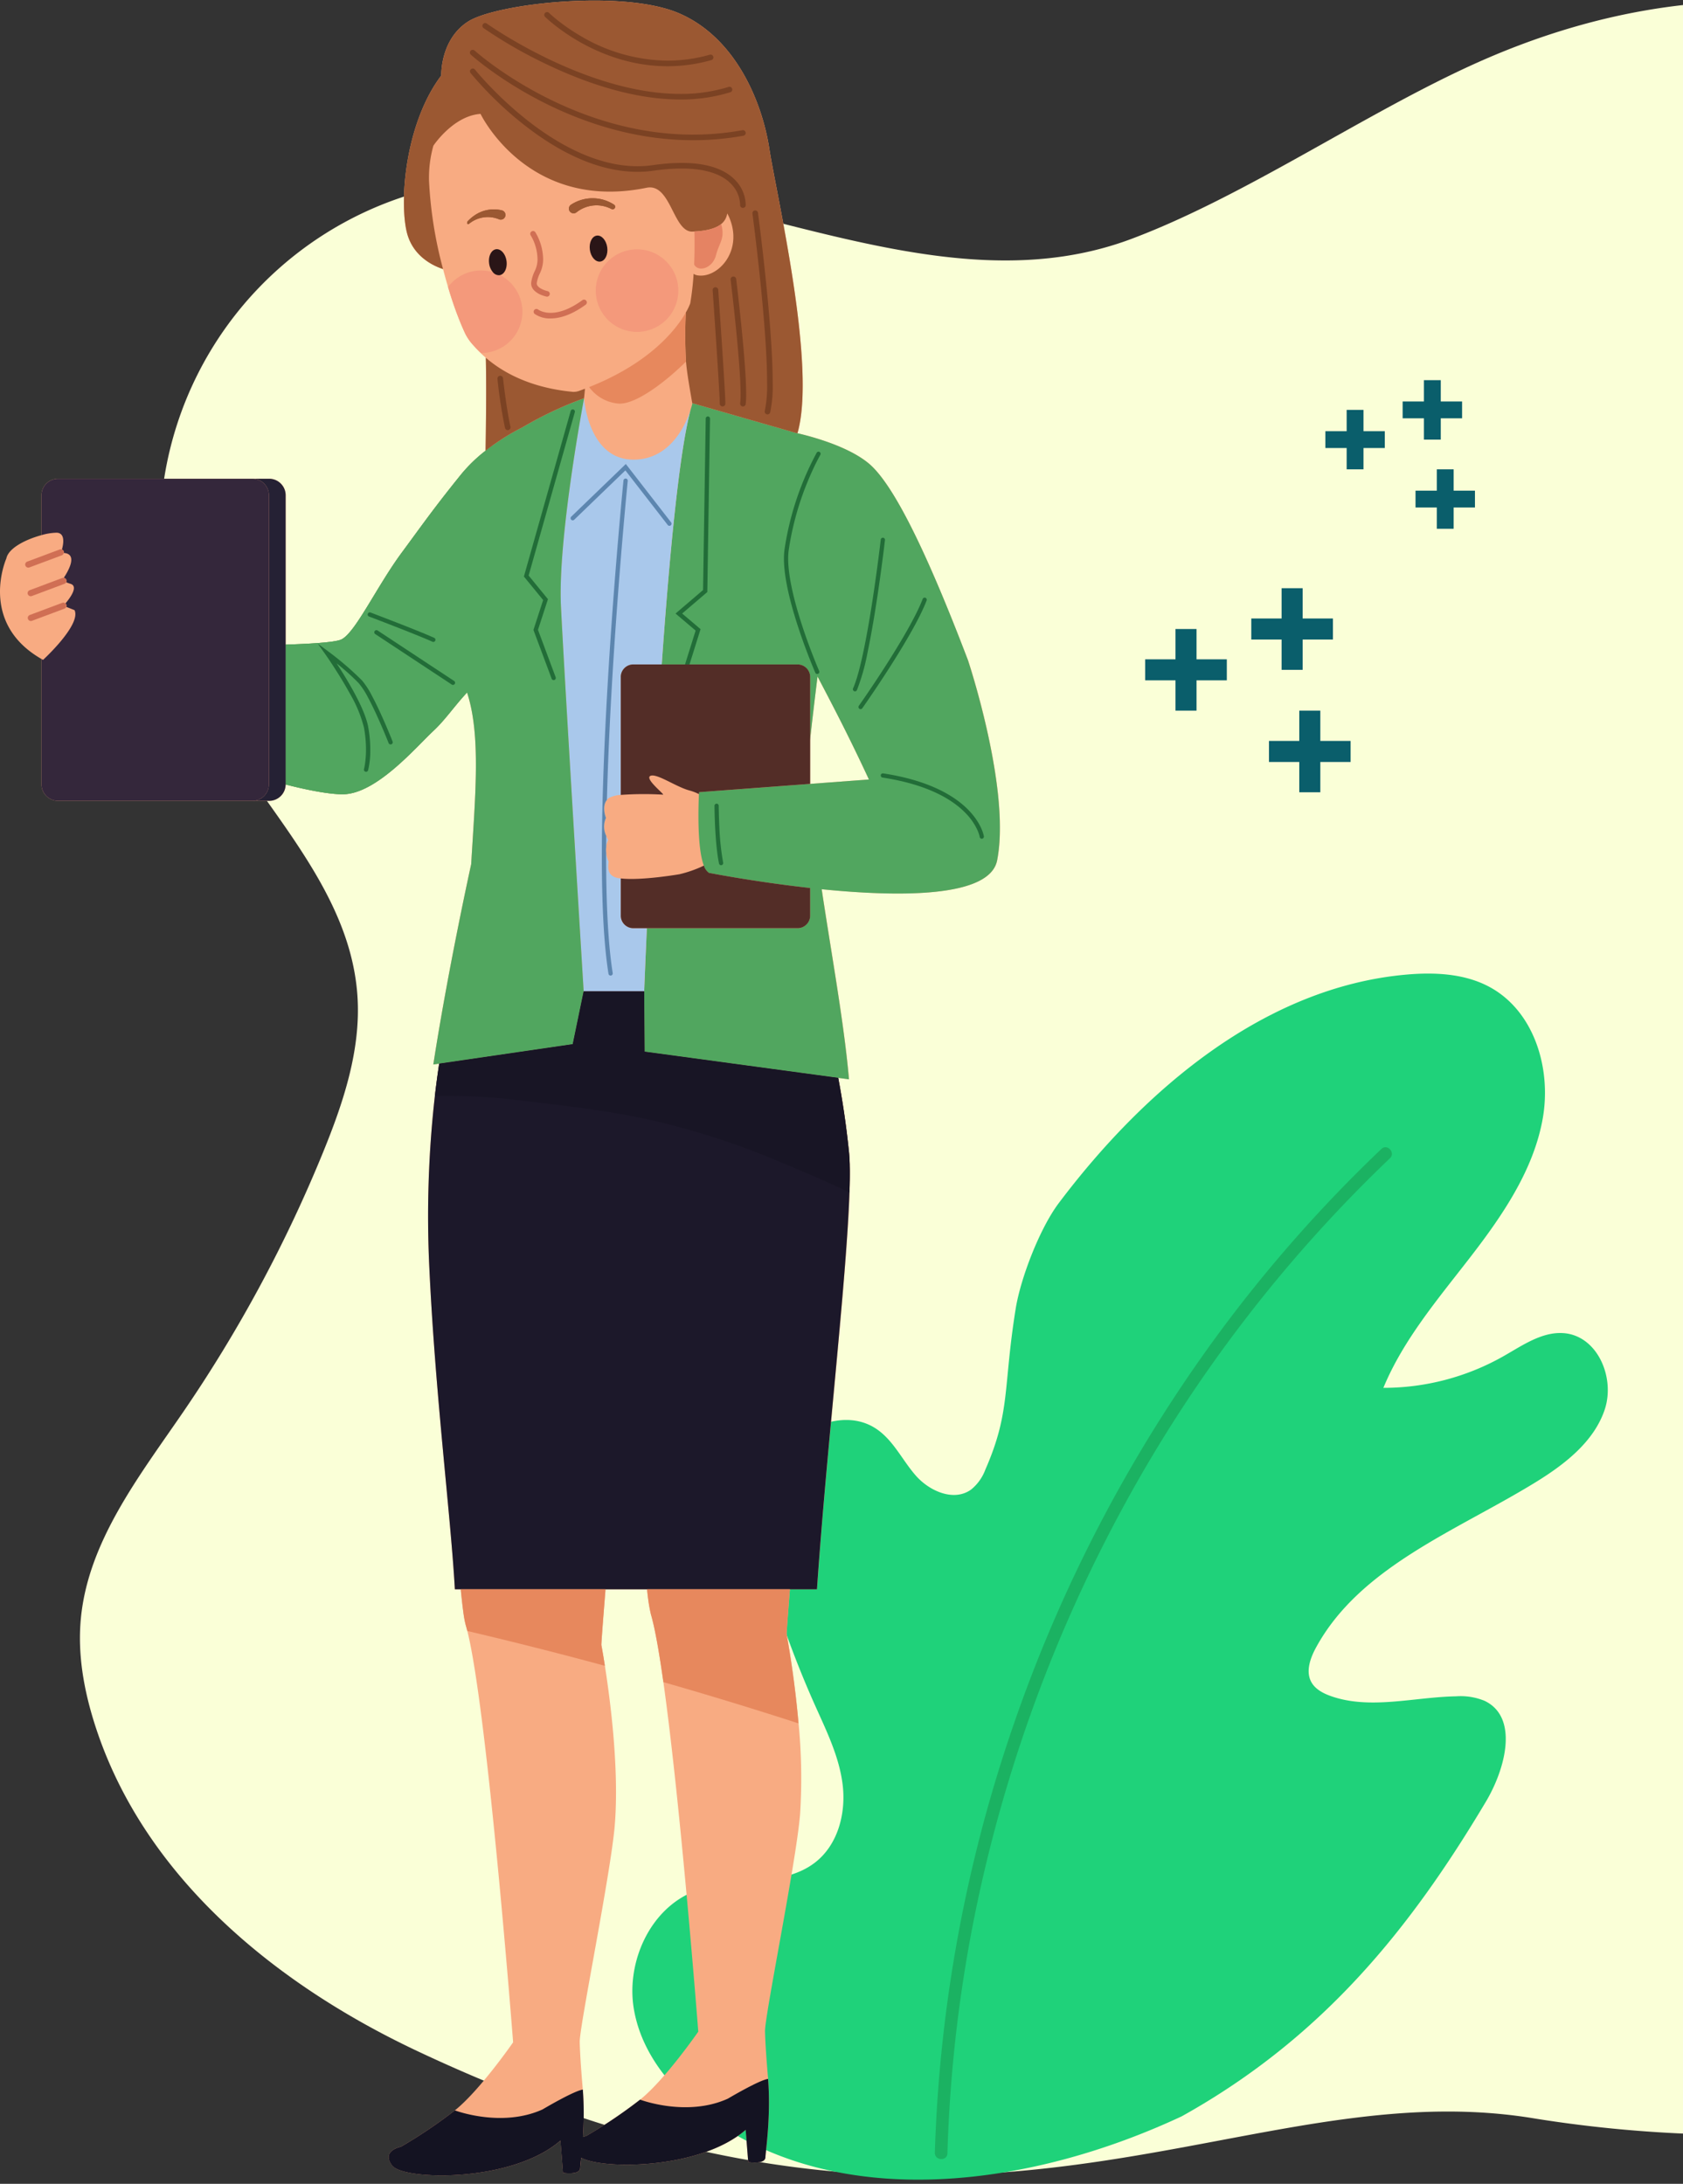 <svg xmlns="http://www.w3.org/2000/svg" xmlns:xlink="http://www.w3.org/1999/xlink" width="400" height="519" viewBox="0 0 400 519">
  <rect x="0" y="0" width="400" height="519" fill="#333333" stroke="none"/>
  <defs>
    <clipPath id="clip-path">
      <rect id="Rectangle_377629" data-name="Rectangle 377629" width="400" height="518" transform="translate(1020 1017)" fill="#fff" stroke="#707070" stroke-width="1"/>
    </clipPath>
    <clipPath id="clip-path-2">
      <rect id="Rectangle_377628" data-name="Rectangle 377628" width="578.363" height="516.703" transform="translate(0 0)" fill="#faffd7"/>
    </clipPath>
    <clipPath id="clip-path-3">
      <rect id="Rectangle_377631" data-name="Rectangle 377631" width="325" height="288" transform="translate(1095 1248)" fill="none"/>
    </clipPath>
    <clipPath id="clip-path-4">
      <rect id="Rectangle_377630" data-name="Rectangle 377630" width="296.941" height="223.617" fill="none"/>
    </clipPath>
    <clipPath id="clip-path-5">
      <rect id="Rectangle_377626" data-name="Rectangle 377626" width="237.646" height="516.863" fill="none"/>
    </clipPath>
  </defs>
  <g id="Group_1072021" data-name="Group 1072021" transform="translate(-1020 -1017)">
    <g id="Mask_Group_87" data-name="Mask Group 87" clip-path="url(#clip-path)">
      <g id="Group_1072014" data-name="Group 1072014" transform="translate(1039 1017.295)">
        <g id="Group_1072013" data-name="Group 1072013" transform="translate(0 0.002)" clip-path="url(#clip-path-2)">
          <path id="Path_838415" data-name="Path 838415" d="M577.188,377.923c-6.7,43.93-33.083,91.133-72.9,110.824q-.831.41-1.679.81c-28.96,13.644-75.009,18.506-114.661,17.432a308.3,308.3,0,0,1-41.931-3.768c-15-2.532-29.51-1.959-44.3-.045-6.227.8-12.505,1.848-18.89,3-34.487,6.216-72.088,15.545-121.859,7.251q-7.489-1.246-15.359-3.048c-19.758-4.548-41.383-11.907-65.362-23.195-33.165-15.611-63.707-40.4-75.831-75.02C1.316,403.3-.654,393.885.2,384.535,1.894,366.026,14.12,350.5,24.617,335.16a330.211,330.211,0,0,0,33.126-61.509c4.865-11.912,9.1-24.53,8.2-37.369-1.957-28.049-26.872-48.385-38.875-73.806A84.249,84.249,0,0,1,86.473,43.928c54.306-11.009,111.617,32.042,163.484,12.533C276.87,46.34,304.992,26.883,331.18,15,443.127-35.8,535.037,52.912,530.6,124.855c-3.67,59.523-22.633,61.215-49.226,109.528a36.2,36.2,0,0,0-4.29,21.668c1.9,15.215,16.517,25.6,30.935,30.8s30.188,7.383,43.02,15.77c23.507,15.368,30.382,47.527,26.148,75.3" transform="translate(0.001 -0.002)" fill="#faffd7"/>
        </g>
      </g>
    </g>
    <g id="Group_1072019" data-name="Group 1072019" transform="translate(1292.181 1156.791)">
      <g id="Group_151704" data-name="Group 151704" transform="translate(0 9.699)">
        <path id="Path_212295" data-name="Path 212295" d="M-11425.02-11468v19.4" transform="translate(11434.719 11467.999)" fill="none" stroke="#0a5e6b" stroke-width="5"/>
        <path id="Path_212296" data-name="Path 212296" d="M0,0V19.4" transform="translate(19.398 9.699) rotate(90)" fill="none" stroke="#0a5e6b" stroke-width="5"/>
      </g>
      <g id="Group_151705" data-name="Group 151705" transform="translate(25.218 0)">
        <path id="Path_212295-2" data-name="Path 212295" d="M-11425.02-11468v19.4" transform="translate(11434.719 11467.999)" fill="none" stroke="#0a5e6b" stroke-width="5"/>
        <path id="Path_212296-2" data-name="Path 212296" d="M0,0V19.4" transform="translate(19.398 9.699) rotate(90)" fill="none" stroke="#0a5e6b" stroke-width="5"/>
      </g>
      <g id="Group_151706" data-name="Group 151706" transform="translate(29.421 29.097)">
        <path id="Path_212295-3" data-name="Path 212295" d="M-11425.02-11468v19.4" transform="translate(11434.719 11467.999)" fill="none" stroke="#0a5e6b" stroke-width="5"/>
        <path id="Path_212296-3" data-name="Path 212296" d="M0,0V19.4" transform="translate(19.398 9.699) rotate(90)" fill="none" stroke="#0a5e6b" stroke-width="5"/>
      </g>
    </g>
    <g id="Group_1072020" data-name="Group 1072020" transform="translate(1335 1107.35)">
      <g id="Group_151688" data-name="Group 151688" transform="translate(0 7.064)">
        <path id="Path_212295-4" data-name="Path 212295" d="M-11425.02-11468v14.128" transform="translate(11432.083 11467.998)" fill="none" stroke="#0a5e6b" stroke-width="4"/>
        <path id="Path_212296-4" data-name="Path 212296" d="M0,0V14.127" transform="translate(14.127 7.064) rotate(90)" fill="none" stroke="#0a5e6b" stroke-width="4"/>
      </g>
      <g id="Group_151689" data-name="Group 151689" transform="translate(18.366 0)">
        <path id="Path_212295-5" data-name="Path 212295" d="M-11425.02-11468v14.128" transform="translate(11432.083 11467.998)" fill="none" stroke="#0a5e6b" stroke-width="4"/>
        <path id="Path_212296-5" data-name="Path 212296" d="M0,0V14.127" transform="translate(14.127 7.064) rotate(90)" fill="none" stroke="#0a5e6b" stroke-width="4"/>
      </g>
      <g id="Group_151690" data-name="Group 151690" transform="translate(21.427 21.192)">
        <path id="Path_212295-6" data-name="Path 212295" d="M-11425.02-11468v14.128" transform="translate(11432.083 11467.998)" fill="none" stroke="#0a5e6b" stroke-width="4"/>
        <path id="Path_212296-6" data-name="Path 212296" d="M0,0V14.127" transform="translate(14.127 7.064) rotate(90)" fill="none" stroke="#0a5e6b" stroke-width="4"/>
      </g>
    </g>
    <g id="Mask_Group_88" data-name="Mask Group 88" clip-path="url(#clip-path-3)">
      <g id="Group_1072017" data-name="Group 1072017" transform="matrix(0.891, -0.454, 0.454, 0.891, 1105, 1368.782)">
        <g id="Group_1072015" data-name="Group 1072015" clip-path="url(#clip-path-4)">
          <path id="Path_838416" data-name="Path 838416" d="M105.865,223.617c-39.3-1.332-81.847-16.066-99.729-49.784-5.224-9.85-8.029-21.476-4.688-32.086s14.087-19.466,25.516-18.37c9.891.948,18.785,8.736,28.56,6.949,6.829-1.249,11.954-7.084,14.289-13.4s2.418-13.155,2.756-19.847A240.594,240.594,0,0,1,75.306,71.09c1.636-10.188,4.342-21,12.3-27.905s22.705-7.163,27.768,1.9c2.393,4.282,2.122,9.448,3.326,14.174s5.189,9.671,10.182,8.918a11.024,11.024,0,0,0,5.169-2.671c11.638-9.55,12.476-15.277,23.786-30.791,4.36-5.981,13.817-14.462,20.552-17.747C208.77,2.144,245.249-6.538,276.6,6.08c6.13,2.468,12.108,5.863,15.947,11.087,7.284,9.914,4.883,24.24-2.547,34.1s-18.843,16.129-30.185,21.5-23.179,10.265-32.634,18.353a57.8,57.8,0,0,0,28.815,6.262c5.16-.23,10.748-1.058,15.147,1.539,7.006,4.136,6.32,15.029.551,20.7s-14.515,7.3-22.717,7.936c-21.921,1.71-46-1.031-63.982,11.221-2.415,1.645-4.85,3.922-4.818,6.769.022,1.954,1.232,3.707,2.6,5.149,6.8,7.192,17.517,9.207,26.53,13.594a15.01,15.01,0,0,1,5.545,4.035c5.483,7.177-2.857,16.6-10.62,21.493-29.273,18.434-59.617,32.372-98.358,33.8" transform="translate(0 0)" fill="#1fd27a"/>
          <path id="Path_838417" data-name="Path 838417" d="M309.341,102.753a336.041,336.041,0,0,0-93.592,44.711,347.537,347.537,0,0,0-75.389,70,335.952,335.952,0,0,0-32.088,48.252c-.927,1.692-3.516.181-2.589-1.513a343.68,343.68,0,0,1,62.9-82.166,348.224,348.224,0,0,1,84.79-60.266,335.088,335.088,0,0,1,55.167-21.906c1.853-.551,2.645,2.341.8,2.891" transform="translate(-55.999 -59.542)" fill="#1bb262"/>
        </g>
      </g>
    </g>
    <g id="Group_1072012" data-name="Group 1072012" transform="translate(1020 1017.142)">
      <g id="Group_1072011" data-name="Group 1072011" transform="translate(0 -0.005)" clip-path="url(#clip-path-5)">
        <path id="Path_838353" data-name="Path 838353" d="M230.057,156.76c-9.358-24.564-17.466-41.625-23.537-46.724-4.89-4.107-13.612-6.433-16.984-7.215,4.616-15.949-5.005-56.689-6.675-67.545-1.8-11.674-8.307-26.716-21.645-32.329S117.979.7,111.274,4.968s-6.395,12.848-6.395,12.848C96.494,28.868,94.855,47.175,96.651,54.9c1.368,5.885,6.35,8.155,8.651,8.905.373,1.446.772,2.873,1.187,4.272l0,0c.012.04.025.077.037.117.3,1,.6,1.977.917,2.931.012.04.026.077.039.116.286.864.579,1.7.877,2.519.084.232.169.456.254.684q.361.965.732,1.873c.09.221.178.444.269.659.328.779.659,1.534.993,2.235A11.878,11.878,0,0,0,112.577,82a26.489,26.489,0,0,0,2.887,2.88c.165,7.023.031,16.822-.064,22.1a36.075,36.075,0,0,0-5.728,5.53c-6.635,8.193-9.673,12.588-14.144,18.629-6.088,8.226-11.252,19.535-14.593,20.775-1.772.658-7.706.972-13.039,1.144V117.568a3.931,3.931,0,0,0-3.93-3.932H13.791a3.933,3.933,0,0,0-3.932,3.932v9.47c-3.5.945-7.827,2.976-8.35,5.544,0,0-6.765,15.21,8.35,23.888V186.25a3.935,3.935,0,0,0,3.932,3.934H63.967a3.931,3.931,0,0,0,3.925-3.884c5.511,1.41,10.613,2.357,13.677,2.315,7.952-.109,17.382-11.3,21.417-15.045,2.813-2.612,4.972-5.877,8.012-9.135,3.351,10.147,1.932,24.731.986,40.8,0,0-5.453,24.659-9,47.6l1.4-.2c-.037.243-.072.5-.108.745-.043.291-.085.584-.127.88-.1.692-.2,1.4-.293,2.12-.039.289-.077.573-.115.866q-.182,1.4-.353,2.871c-.008.066-.016.127-.024.192h0a254.594,254.594,0,0,0-1.3,41.151c1.433,30.245,5.079,58.662,6.051,76.1h1.4c.018.183.036.37.054.549q.108,1.066.213,2.023c.106.955.21,1.823.313,2.592q.077.577.153,1.076a18.617,18.617,0,0,0,.442,2.24v0c.118.4.237.848.357,1.322,4.828,19.145,10.907,97.862,10.907,97.862s-7.906,11.43-13.834,16.171h0a114.738,114.738,0,0,1-12.842,8.657s-4.743.887-2.076,4.45,28.458,4.149,40.014-5.933l.6,7.663s4.029.64,4.088-1.134c.013-.378.111-1.242.235-2.436,5.345,2.877,28.364,2.73,39.1-6.638l.6,7.662s4.029.64,4.089-1.133c.049-1.459,1.34-9.785.634-18.639h0s-.626-6.826-.737-11.244c-.142-3.447,7.411-40.24,8.333-51.656a134.391,134.391,0,0,0-.361-21.6c0-.021,0-.042-.006-.063q-.084-.97-.176-1.917c-.019-.2-.039-.394-.059-.592q-.068-.688-.139-1.364c-.023-.214-.045-.426-.068-.638q-.071-.655-.143-1.292c-.022-.2-.044-.4-.067-.591-.068-.583-.136-1.159-.205-1.72-.006-.045-.011-.088-.017-.133q-.1-.812-.2-1.587c-.025-.188-.049-.37-.074-.555-.049-.369-.1-.734-.147-1.089-.025-.186-.051-.368-.076-.55-.048-.344-.1-.679-.143-1.007-.024-.168-.048-.337-.072-.5-.065-.444-.129-.877-.191-1.288l-.024-.154q-.091-.6-.178-1.152l-.063-.4c-.043-.268-.085-.53-.125-.777-.02-.124-.039-.243-.059-.362-.037-.225-.072-.438-.107-.643-.019-.113-.038-.228-.056-.335-.04-.237-.077-.457-.114-.663l-.048-.278c-.032-.18-.062-.353-.089-.5-.014-.082-.026-.146-.039-.218-.018-.1-.035-.2-.051-.28s-.023-.13-.034-.188l-.025-.135c-.022-.117-.037-.2-.037-.2,0-.164.02-.551.057-1.133.012-.194.027-.41.043-.646.039-.568.089-1.255.148-2.048q.03-.4.062-.828c.044-.575.091-1.195.142-1.856s.106-1.363.165-2.1c.052-.662.107-1.358.165-2.077h6.447c2.187-32.375,7.032-73.486,7.718-94.284h0c0-.071,0-.137.006-.208.008-.254.015-.5.022-.749q.019-.679.031-1.325c0-.194.008-.393.011-.582.008-.568.011-1.11.011-1.638,0-.18,0-.355,0-.53,0-.468-.009-.922-.019-1.355,0-.081,0-.167,0-.247-.014-.5-.035-.963-.059-1.41-.006-.115-.013-.228-.02-.339-.028-.446-.059-.875-.1-1.264-.658-6.467-1.566-12.383-2.555-17.615l2.555.346c-1.136-13.166-4.162-29.687-6.487-45.177,18.455,1.855,39.959,2.034,41.7-6.868,3.312-16.891-6.93-47.557-6.93-47.557M153.79,377.588c.079.716.158,1.384.235,2a29.624,29.624,0,0,0,.672,3.912v0c.106.358.213.758.32,1.176.025.1.05.195.075.3.105.424.211.869.317,1.348.016.07.031.146.047.217.1.439.193.9.29,1.383.024.118.047.233.071.354q.16.811.322,1.692c.022.123.045.251.067.376q.146.806.292,1.666c.018.108.037.213.055.323.109.649.218,1.323.328,2.015.026.162.052.327.077.492.1.659.206,1.332.31,2.026l.029.191c.11.741.219,1.505.33,2.281,4.171,29.447,8.334,83.348,8.334,83.348s-7.906,11.431-13.834,16.173a114.72,114.72,0,0,1-12.842,8.656,5.7,5.7,0,0,0-.741.21,79.718,79.718,0,0,0-.023-11.257h0s-.625-6.821-.737-11.24c-.145-3.438,7.411-40.242,8.333-51.66,1.072-13.27-1.083-29.737-2.354-37.819l-.036-.226-.128-.8-.047-.288c-.036-.218-.071-.431-.1-.631-.02-.118-.038-.228-.057-.34-.029-.176-.058-.344-.085-.5l-.05-.292-.069-.394c-.018-.1-.034-.193-.05-.283l-.05-.282c-.014-.083-.029-.164-.042-.236l-.037-.2c-.011-.061-.022-.122-.032-.171l-.014-.076c-.024-.132-.041-.221-.041-.221,0-.175.023-.6.065-1.251.032-.486.074-1.1.127-1.818.14-1.923.351-4.632.61-7.868.059-.739.121-1.508.185-2.3h9.877c0,.008,0,.017,0,.026m38.751-191.436V175.786c.031-.35.057-.708.095-1.047.54-4.858,1.107-9.572,1.668-14.107,3.179,6.078,7.222,13.708,12.216,24.477Z" transform="translate(0 0.005)" fill="#f8ab82"/>
        <path id="Path_838354" data-name="Path 838354" d="M500.855,969.829c0-.469-.009-.922-.019-1.355,0-.081,0-.168,0-.247-.014-.5-.034-.963-.059-1.41-.006-.115-.013-.227-.02-.339-.028-.446-.059-.875-.1-1.265-.658-6.466-1.566-12.383-2.555-17.615l-46.017-6.232-.093-14.336H437.6L435,939.585l-31.734,4.632c-.038.25-.076.491-.114.746-.043.291-.085.584-.128.88-.1.692-.2,1.4-.293,2.119-.039.289-.077.573-.115.866q-.182,1.4-.353,2.871c-.008.065-.016.126-.024.192h0a254.594,254.594,0,0,0-1.3,41.151c1.433,30.245,5.079,58.661,6.051,76.1h86.065c2.187-32.375,7.032-73.486,7.718-94.284h0c0-.071,0-.137.006-.208.008-.254.015-.5.022-.749q.019-.679.031-1.325c0-.193.008-.393.011-.582.008-.568.011-1.11.011-1.638,0-.18,0-.355,0-.53" transform="translate(-298.884 -691.577)" fill="#1c182a"/>
        <path id="Path_838355" data-name="Path 838355" d="M679.761,437.787c-9.358-24.564-17.466-41.625-23.536-46.724-4.89-4.107-13.612-6.433-16.984-7.215l-.519-.118L614.237,376.7l.019.113s-.129.563-.412,1.434c-2.728,10.2-5.058,34.839-6.864,60.545h32.284a2.981,2.981,0,0,1,2.98,2.98v15.042c.031-.35.057-.708.095-1.047.54-4.858,1.108-9.572,1.668-14.107,3.179,6.077,7.222,13.708,12.216,24.476l-13.979,1.044-26.4,1.971s-.01.168-.024.466c-.111,2.308-.5,12.659,1.171,16.986a3.366,3.366,0,0,0,1.189,1.723s10.927,2.142,24.059,3.6v6.572a2.981,2.981,0,0,1-2.98,2.981H603.446c-.418,9.223-.638,15-.638,15l.093,14.336,46.017,6.232,2.555.346c-1.136-13.166-4.162-29.687-6.487-45.177,18.455,1.855,39.959,2.034,41.7-6.868,3.312-16.891-6.93-47.557-6.93-47.557" transform="translate(-449.704 -281.021)" fill="#51a65f"/>
        <path id="Path_838356" data-name="Path 838356" d="M638.093,439.671l-4.376-3.713,5.981-5.108.641-41.215a.509.509,0,1,0-1.018-.016h0l-.634,40.755-6.541,5.586,4.773,4.05-2.521,8.045h1.067Z" transform="translate(-471.59 -290.286)" fill="#226d38"/>
        <path id="Path_838357" data-name="Path 838357" d="M740.812,471.422c-2.08-5.221-6.23-16.658-6.22-23.912a14.811,14.811,0,0,1,.135-2.08h0a69.106,69.106,0,0,1,4.445-16.106c.826-2.024,1.594-3.647,2.155-4.761.281-.557.509-.988.667-1.278s.243-.435.243-.436a.5.5,0,0,0-.869-.506h0a70.125,70.125,0,0,0-7.637,22.945,15.815,15.815,0,0,0-.145,2.222c0,5.063,1.874,11.808,3.733,17.326s3.719,9.778,3.723,9.787a.5.5,0,0,0,.922-.4s-.46-1.055-1.152-2.8" transform="translate(-547.267 -314.887)" fill="#226d38"/>
        <path id="Path_838358" data-name="Path 838358" d="M824.186,723.522a.5.5,0,0,0,.421.573c10.849,1.665,16.611,5.255,19.669,8.377a14.263,14.263,0,0,1,2.861,4.065,8.976,8.976,0,0,1,.461,1.242c.041.145.067.256.082.328l.015.079,0,.018a.5.5,0,0,0,.994-.148h0c-.01-.075-.463-2.983-3.7-6.286s-9.228-6.981-20.235-8.668a.5.5,0,0,0-.573.421" transform="translate(-614.851 -539.439)" fill="#226d38"/>
        <path id="Path_838359" data-name="Path 838359" d="M799.062,538.811a49.172,49.172,0,0,0,2.506-8.852c2.35-11.093,4.157-26.8,4.158-26.808a.5.5,0,1,0-1-.115h0s-.2,1.741-.555,4.474c-.531,4.1-1.409,10.428-2.471,16.436s-2.32,11.709-3.558,14.453a.5.5,0,0,0,.917.412" transform="translate(-595.395 -374.939)" fill="#226d38"/>
        <path id="Path_838360" data-name="Path 838360" d="M803.41,584.365a.5.5,0,1,0,.822.58h0s2.987-4.231,6.388-9.539,7.217-11.689,8.9-16.07a.5.5,0,1,0-.938-.361c-1.624,4.23-5.426,10.6-8.812,15.888-1.694,2.644-3.285,5.021-4.453,6.736s-1.908,2.764-1.91,2.766" transform="translate(-599.287 -416.761)" fill="#226d38"/>
        <path id="Path_838361" data-name="Path 838361" d="M669.629,753.393c-.019-.885-.021-1.419-.021-1.42a.5.5,0,0,0-1.005,0c0,.017.028,8.657,1.074,13.718a.5.5,0,0,0,.985-.2,61.868,61.868,0,0,1-.909-8.594c-.068-1.386-.1-2.618-.124-3.5" transform="translate(-498.788 -560.608)" fill="#226d38"/>
        <path id="Path_838362" data-name="Path 838362" d="M536.032,467.121a6.731,6.731,0,0,1,2.886-.768V438.325a2.98,2.98,0,0,1,2.981-2.979h6.757c1.806-25.706,4.136-50.343,6.864-60.546-1.1,3.39-4.669,11.685-13.29,11.878-11.071.247-12.041-14.6-12.041-14.6s-6.277,33.093-5.495,49.386,5.4,91.563,5.4,91.563h14.389s.22-5.777.638-15H541.9a2.981,2.981,0,0,1-2.981-2.981v-8.84c-.133-.015-.275-.026-.4-.044-2.949-.43-2.65-2.65-2.484-3.974a6.385,6.385,0,0,1-.59-2.087,5.839,5.839,0,0,1,.005-1.323q.006-1.332.02-2.681a4.949,4.949,0,0,1-.072-4.274s-1.1-2.675.229-4.275a2.435,2.435,0,0,1,.408-.43" transform="translate(-391.38 -277.576)" fill="#a9c8eb"/>
        <path id="Path_838363" data-name="Path 838363" d="M323.58,378.992h0a52.575,52.575,0,0,0-8.763,5.566,36.085,36.085,0,0,0-5.728,5.529c-6.635,8.194-9.673,12.588-14.144,18.629-6.088,8.226-11.252,19.534-14.593,20.775-1.772.658-7.706.972-13.039,1.144v33.2c0,.017,0,.033,0,.05,5.511,1.41,10.613,2.357,13.677,2.315,7.952-.109,17.382-11.3,21.417-15.045,2.813-2.612,4.972-5.877,8.012-9.135,3.351,10.147,1.932,24.731.986,40.8,0,0-5.453,24.66-9,47.6l1.4-.2h.006l31.734-4.632,2.593-12.554s-4.617-75.27-5.4-91.563,5.495-49.386,5.495-49.386a88.071,88.071,0,0,0-14.647,6.912" transform="translate(-199.417 -277.576)" fill="#51a65f"/>
        <path id="Path_838364" data-name="Path 838364" d="M305.9,451.32c3.328-15.232,10.472-34.616,10.584-34.92l-.017-.037c-.545.39-1.094.789-1.654,1.23a36.073,36.073,0,0,0-5.728,5.53c-6.635,8.193-9.673,12.588-14.144,18.629-6.088,8.226-11.252,19.534-14.593,20.775-1.772.658-7.706.972-13.039,1.145v33.2c0,.018,0,.033,0,.051,5.511,1.41,10.613,2.357,13.677,2.315,7.952-.109,17.382-11.3,21.417-15.045,2.813-2.613,4.972-5.877,8.012-9.135a25.953,25.953,0,0,0-1.05-2.732c-4.43-9.6-5.051-13.731-3.462-21" transform="translate(-199.416 -310.613)" fill="#51a65f"/>
        <path id="Path_838365" data-name="Path 838365" d="M300.5,606.194c1.158,1.742,2.922,4.5,4.5,7.38a30.965,30.965,0,0,1,3.352,8.063,28.969,28.969,0,0,1,.49,5.237,23.184,23.184,0,0,1-.244,3.447c-.06.4-.121.708-.165.914l-.053.23-.018.069a.509.509,0,1,0,.981.272h0a20.134,20.134,0,0,0,.517-4.932,29.943,29.943,0,0,0-.507-5.421c-.6-3.184-2.916-7.562-5.087-11.207-.868-1.454-1.706-2.772-2.408-3.846a53.413,53.413,0,0,1,5.273,4.736,18.152,18.152,0,0,1,2.185,3.373c1.187,2.2,2.415,4.916,3.343,7.075.464,1.08.854,2.021,1.127,2.692s.429,1.069.43,1.07a.509.509,0,1,0,.948-.372s-1.127-2.873-2.592-6.113c-.733-1.621-1.551-3.334-2.359-4.834a18.938,18.938,0,0,0-2.333-3.58,72.525,72.525,0,0,0-7.928-6.822l-2.565-1.907,1.846,2.609s.5.707,1.272,1.869" transform="translate(-221.854 -448.888)" fill="#226d38"/>
        <path id="Path_838366" data-name="Path 838366" d="M350.333,589.328a.509.509,0,0,0,.145.705l18.185,11.994a.509.509,0,0,0,.561-.85l-18.185-11.994a.509.509,0,0,0-.705.145" transform="translate(-261.291 -439.475)" fill="#226d38"/>
        <path id="Path_838367" data-name="Path 838367" d="M344.389,573.458h0c.006,0,2.834,1.074,6.136,2.361s7.076,2.789,8.924,3.631a.509.509,0,1,0,.422-.927c-3.785-1.724-15.115-6.015-15.122-6.018a.509.509,0,1,0-.361.952" transform="translate(-256.674 -427.072)" fill="#226d38"/>
        <path id="Path_838368" data-name="Path 838368" d="M490.244,422.305l4.575,5.591-2.306,7.1,4.326,11.595a.509.509,0,0,0,.954-.356l-4.2-11.262,2.368-7.288-4.591-5.611,10.972-38.82a.509.509,0,1,0-.979-.277h0Z" transform="translate(-365.729 -285.427)" fill="#226d38"/>
        <path id="Path_838369" data-name="Path 838369" d="M464.828,35.276c-1.8-11.674-8.307-26.716-21.645-32.329S399.946.7,393.24,4.968s-6.395,12.848-6.395,12.848c-8.385,11.052-10.024,29.359-8.228,37.085,1.368,5.885,6.35,8.155,8.65,8.906a99.186,99.186,0,0,1-3.335-20.964,28.434,28.434,0,0,1,1.033-8.352c.143-.214,4.8-7.123,11.212-7.565,0,0,11.177,23.325,39.463,17.555,5.807-1.185,6.278,10.6,10.923,10.42.153-.006.29-.022.44-.03,2.761-.146,4.968-.65,6.327-1.736a3.868,3.868,0,0,0,1.471-2.559,8.655,8.655,0,0,1,.441.853c3.557,8.2-2.876,14.79-7.634,13.843a2.05,2.05,0,0,1-.791-.349,65.769,65.769,0,0,1-.805,7.051,14.36,14.36,0,0,1-1.05,2.163,107.553,107.553,0,0,0,.044,11.614c.258,2.867.742,5.581,1.491,9.92l24.484,7.031.519.118c4.617-15.949-5-56.688-6.675-67.545" transform="translate(-281.967 0.005)" fill="#9b5832"/>
        <path id="Path_838370" data-name="Path 838370" d="M475.107,342.306c-10.277-.97-16.8-4.749-20.685-8.105.165,7.023.031,16.822-.064,22.1a52.578,52.578,0,0,1,8.763-5.566h0a88.084,88.084,0,0,1,14.647-6.912c.081-.718.153-1.482.222-2.262-.5.189-.994.377-1.51.561a3.962,3.962,0,0,1-1.373.186" transform="translate(-338.958 -249.318)" fill="#9b5832"/>
        <path id="Path_838371" data-name="Path 838371" d="M444.582,197.677a1.122,1.122,0,1,0,.822-2.072,8.07,8.07,0,0,0-6.632,1.272,10.054,10.054,0,0,0-1.622,1.427l-.031.416a.328.328,0,0,0,.457.078,7,7,0,0,1,7.006-1.121" transform="translate(-326.098 -145.743)" fill="#9b5832"/>
        <path id="Path_838372" data-name="Path 838372" d="M542.974,186.474a9.345,9.345,0,0,0-10.21.051,1.117,1.117,0,1,0,1.339,1.786,7.648,7.648,0,0,1,8.276-.786.6.6,0,0,0,.6-1.051" transform="translate(-397.075 -137.998)" fill="#9b5832"/>
        <path id="Path_838373" data-name="Path 838373" d="M445.4,195.6a8.073,8.073,0,0,0-6.632,1.272,10.071,10.071,0,0,0-1.622,1.427l-.031.415a.328.328,0,0,0,.457.079,7,7,0,0,1,7.006-1.121,1.122,1.122,0,1,0,.822-2.072" transform="translate(-326.098 -145.742)" fill="#9b5832"/>
        <path id="Path_838374" data-name="Path 838374" d="M534.1,188.312a7.649,7.649,0,0,1,8.276-.787.6.6,0,0,0,.6-1.051,9.345,9.345,0,0,0-10.21.051,1.117,1.117,0,1,0,1.338,1.787" transform="translate(-397.075 -137.998)" fill="#9b5832"/>
        <path id="Path_838375" data-name="Path 838375" d="M490.116,86.013a48.757,48.757,0,0,0-6.869.532,25.739,25.739,0,0,1-3.64.256c-10.029.01-19.715-5.7-26.871-11.462a87.831,87.831,0,0,1-8.569-7.921c-1.024-1.08-1.823-1.979-2.365-2.607-.271-.314-.478-.56-.616-.727s-.206-.252-.206-.252a.665.665,0,1,0-1.039.831h0A85.217,85.217,0,0,0,451.9,76.376c7.275,5.845,17.161,11.746,27.7,11.756a27.086,27.086,0,0,0,3.828-.269,47.438,47.438,0,0,1,6.681-.519c6.928.007,10.33,1.993,12.059,3.993a7.339,7.339,0,0,1,1.831,4.591v.086a.665.665,0,0,0,1.329.058l0-.144a8.655,8.655,0,0,0-2.153-5.459c-2.025-2.357-5.9-4.462-13.067-4.455" transform="translate(-328.094 -47.433)" fill="#7b4223"/>
        <path id="Path_838376" data-name="Path 838376" d="M492.833,66.268c-14.9,0-27.894-4.99-37.16-9.992A92.135,92.135,0,0,1,444.8,49.4c-1.268-.937-2.246-1.716-2.906-2.26-.33-.272-.58-.485-.746-.629s-.246-.216-.247-.216a.665.665,0,1,0-.892.986c.057.039,22.409,20.3,52.818,20.315a66.938,66.938,0,0,0,11.957-1.071.665.665,0,1,0-.237-1.309,65.646,65.646,0,0,1-11.72,1.049" transform="translate(-328.094 -34.409)" fill="#7b4223"/>
        <path id="Path_838377" data-name="Path 838377" d="M451.721,22.246a109.73,109.73,0,0,0,14.731,8.476c8.794,4.231,20.46,8.48,32.029,8.484a39.492,39.492,0,0,0,11.919-1.74A.665.665,0,0,0,510,36.2a38.159,38.159,0,0,1-11.518,1.678c-11.242,0-22.762-4.165-31.452-8.352a118.1,118.1,0,0,1-10.535-5.755c-1.275-.784-2.277-1.438-2.96-1.893-.342-.228-.6-.407-.778-.529s-.262-.183-.262-.183a.665.665,0,1,0-.773,1.082Z" transform="translate(-336.783 -15.695)" fill="#7b4223"/>
        <path id="Path_838378" data-name="Path 838378" d="M509.516,11.905c.057.044,11.835,11.713,29.069,11.731a38.329,38.329,0,0,0,10.447-1.461.665.665,0,0,0-.361-1.28,36.986,36.986,0,0,1-10.086,1.411,41.123,41.123,0,0,1-20.315-5.681,46.435,46.435,0,0,1-5.783-3.91c-.669-.532-1.182-.975-1.525-1.282-.172-.154-.3-.274-.387-.355l-.124-.119a.665.665,0,1,0-.935.947Z" transform="translate(-379.959 -8.031)" fill="#7b4223"/>
        <path id="Path_838379" data-name="Path 838379" d="M707.575,237.242a29.973,29.973,0,0,1-.542,6.8.665.665,0,1,0,1.285.346,30.918,30.918,0,0,0,.588-7.151c0-14.05-3.489-40.226-3.49-40.241a.665.665,0,1,0-1.318.175h0s.217,1.633.544,4.3c.979,8.007,2.936,25.362,2.935,35.762" transform="translate(-525.262 -146.533)" fill="#7b4223"/>
        <path id="Path_838380" data-name="Path 838380" d="M668.2,268.848a.665.665,0,1,0-1.327.092h0s.105,1.511.263,3.82c.237,3.463.593,8.721.889,13.364s.533,8.692.532,9.644v.11a.665.665,0,0,0,1.33.03l0-.14c0-1.412-.423-8.1-.845-14.49s-.843-12.429-.843-12.43" transform="translate(-497.495 -200.102)" fill="#7b4223"/>
        <path id="Path_838381" data-name="Path 838381" d="M684.252,258.213a.665.665,0,0,0-.579.741s.148,1.207.37,3.143c.666,5.8,2,18.2,2,24.081a18.941,18.941,0,0,1-.1,2.157.665.665,0,1,0,1.32.162,20.13,20.13,0,0,0,.106-2.319c0-8.042-2.376-27.37-2.377-27.387a.665.665,0,0,0-.741-.579" transform="translate(-510.026 -192.626)" fill="#7b4223"/>
        <path id="Path_838382" data-name="Path 838382" d="M468.443,362.486c-.288-1.4-.951-4.946-1.616-10.815a.665.665,0,0,0-1.322.15h0A109.518,109.518,0,0,0,467.3,363.48a.665.665,0,1,0,1.294-.309s-.053-.22-.148-.685" transform="translate(-347.271 -261.911)" fill="#7b4223"/>
        <path id="Path_838383" data-name="Path 838383" d="M244.1,520.09c0-.017.005-.033.005-.05V451.357a3.931,3.931,0,0,0-3.93-3.932H236.2a3.934,3.934,0,0,1,3.931,3.932V520.04a3.936,3.936,0,0,1-3.931,3.934h3.975a3.931,3.931,0,0,0,3.925-3.884" transform="translate(-176.211 -333.784)" fill="#252134"/>
        <path id="Path_838384" data-name="Path 838384" d="M92.881,520.04V451.357a3.934,3.934,0,0,0-3.931-3.932h-46.2a3.933,3.933,0,0,0-3.932,3.932v9.469a14.048,14.048,0,0,1,3.576-.579c2.111.051,1.659,2.645,1.28,4a.729.729,0,0,1,.425.423.715.715,0,0,1,.022.388c3.393.235,1.091,4.263-.012,5.922a.721.721,0,0,1,.564,1.066l.983.334c2.084.553-.111,3.461-1.147,4.681a.719.719,0,0,1,.209.287.731.731,0,0,1-.011.528l1.968.779c1.632,3.479-7.491,11.824-7.491,11.824-.128-.071-.241-.145-.365-.217V520.04a3.936,3.936,0,0,0,3.932,3.934h46.2a3.936,3.936,0,0,0,3.931-3.934" transform="translate(-28.958 -333.784)" fill="#34273b"/>
        <path id="Path_838385" data-name="Path 838385" d="M34.146,563.39l-7.746,2.9a.738.738,0,0,0,.517,1.382l7.746-2.9a.754.754,0,0,0,.433-.95.721.721,0,0,0-.209-.287.731.731,0,0,0-.741-.146" transform="translate(-19.337 -420.263)" fill="#d06f54"/>
        <path id="Path_838386" data-name="Path 838386" d="M34.146,540.169l-7.746,2.9a.738.738,0,1,0,.517,1.382l7.746-2.9a.732.732,0,0,0-.176-1.416.723.723,0,0,0-.341.034" transform="translate(-19.337 -402.943)" fill="#d06f54"/>
        <path id="Path_838387" data-name="Path 838387" d="M31.712,513.474l-7.745,2.892a.738.738,0,0,0,.516,1.382l7.745-2.892a.727.727,0,0,0,.455-.561.717.717,0,0,0-.022-.388.755.755,0,0,0-.949-.433" transform="translate(-17.521 -383.025)" fill="#d06f54"/>
        <path id="Path_838388" data-name="Path 838388" d="M450.093,1500.732q7.671,1.949,15.31,4.019h0l-.036-.226c-.044-.275-.087-.545-.128-.8l-.047-.288c-.036-.218-.071-.431-.1-.631-.02-.118-.038-.228-.057-.34-.029-.175-.058-.345-.085-.5l-.05-.292q-.036-.208-.069-.394l-.05-.283c-.018-.1-.035-.193-.05-.282l-.042-.236-.037-.2-.031-.172-.014-.076-.041-.221c0-.175.023-.6.065-1.251.031-.486.074-1.1.127-1.818.14-1.923.351-4.632.61-7.868.059-.739.121-1.508.185-2.3H431.141c.018.183.036.37.054.549q.107,1.066.213,2.023c.106.955.21,1.824.313,2.592a25.682,25.682,0,0,0,.595,3.316v0c.118.4.237.848.357,1.322.01.038.019.067.028.1q8.715,2.052,17.393,4.256" transform="translate(-321.638 -1109)" fill="#e7885d"/>
        <path id="Path_838389" data-name="Path 838389" d="M605.5,1486.593a43.777,43.777,0,0,0,.908,5.909v0c.106.358.213.757.32,1.176.025.1.05.195.075.3.1.424.211.869.317,1.348.016.07.031.146.047.217.1.439.193.9.29,1.383.024.118.048.233.071.354q.16.81.321,1.692c.023.123.045.251.068.375q.146.807.291,1.666c.018.109.037.213.055.324.109.649.218,1.323.328,2.014l.077.492c.1.66.207,1.332.31,2.026.01.065.019.126.029.191.11.74.22,1.505.33,2.281.014.1.028.192.042.291q16.137,4.624,32.109,9.8l-.006-.063q-.085-.97-.176-1.917c-.019-.2-.039-.394-.059-.592q-.068-.689-.139-1.365c-.023-.214-.045-.426-.068-.638q-.071-.655-.143-1.293c-.022-.2-.044-.4-.067-.591-.068-.583-.136-1.159-.206-1.719-.006-.045-.011-.088-.017-.133q-.1-.812-.2-1.587c-.025-.188-.049-.37-.074-.555-.049-.369-.1-.734-.147-1.089-.026-.186-.051-.368-.076-.55-.048-.344-.1-.679-.143-1.007-.024-.167-.048-.337-.072-.5-.065-.444-.129-.876-.191-1.288-.008-.052-.015-.1-.023-.154q-.092-.6-.178-1.152c-.022-.137-.042-.265-.063-.4-.042-.268-.085-.53-.125-.777-.02-.124-.039-.243-.059-.362-.037-.224-.072-.438-.106-.643l-.056-.335c-.04-.238-.078-.458-.113-.663-.017-.1-.033-.188-.048-.278-.031-.18-.062-.353-.088-.5-.015-.082-.026-.146-.039-.218-.018-.1-.036-.2-.051-.28l-.034-.187-.025-.135-.037-.2c0-.219.035-.833.1-1.779.039-.568.089-1.255.148-2.048q.03-.4.062-.828c.043-.575.091-1.2.142-1.856s.106-1.363.165-2.1c.052-.662.108-1.359.165-2.077H605.5l0,.026" transform="translate(-451.711 -1109)" fill="#e7885d"/>
        <path id="Path_838390" data-name="Path 838390" d="M423.463,1949.63a114.718,114.718,0,0,1-12.842,8.656,5.746,5.746,0,0,0-.74.21,79.756,79.756,0,0,0-.024-11.256c-2.16.3-9.563,4.706-9.563,4.706-9.777,4.435-20.839.234-20.85.229a114.642,114.642,0,0,1-12.842,8.657s-4.742.887-2.076,4.45,28.458,4.148,40.014-5.933l.6,7.664s4.029.64,4.088-1.134c.013-.378.111-1.242.235-2.436,5.345,2.876,28.364,2.73,39.1-6.638l.6,7.662s4.029.64,4.089-1.133c.049-1.459,1.34-9.784.634-18.639-2.16.3-9.564,4.7-9.564,4.7-9.781,4.438-20.849.232-20.851.231" transform="translate(-271.335 -1450.771)" fill="#141322"/>
        <path id="Path_838391" data-name="Path 838391" d="M407.05,1015.726q.171-1.471.354-2.871c-.121.935-.239,1.89-.354,2.871" transform="translate(-303.665 -755.604)" fill="#1c182a"/>
        <path id="Path_838392" data-name="Path 838392" d="M795.207,1095.54c0,.175,0,.35,0,.53,0-.18,0-.355,0-.53" transform="translate(-593.236 -817.288)" fill="#1c182a"/>
        <path id="Path_838393" data-name="Path 838393" d="M410.658,994.7c-.037.243-.072.5-.108.745.038-.255.076-.5.114-.746Z" transform="translate(-306.276 -742.059)" fill="#1c182a"/>
        <path id="Path_838394" data-name="Path 838394" d="M795.138,1104.076c0,.189-.008.389-.011.582,0-.193.009-.393.011-.582" transform="translate(-593.177 -823.656)" fill="#1c182a"/>
        <path id="Path_838395" data-name="Path 838395" d="M794.8,1082.346c.007.112.014.224.02.339-.006-.115-.013-.228-.02-.339" transform="translate(-592.936 -807.445)" fill="#1c182a"/>
        <path id="Path_838396" data-name="Path 838396" d="M408.895,1003.219c.1-.72.194-1.428.293-2.119q-.149,1.038-.293,2.119" transform="translate(-305.042 -746.834)" fill="#1c182a"/>
        <path id="Path_838397" data-name="Path 838397" d="M795.113,1089.234c0,.079,0,.166,0,.247,0-.08,0-.167,0-.247" transform="translate(-593.166 -812.584)" fill="#1c182a"/>
        <path id="Path_838398" data-name="Path 838398" d="M794.944,1111.584c-.007.248-.013.495-.022.749.008-.254.015-.5.022-.749" transform="translate(-593.024 -829.257)" fill="#1c182a"/>
        <path id="Path_838399" data-name="Path 838399" d="M567.712,782.588a8.123,8.123,0,0,1-.463-.958q-.014,1.351-.02,2.681a5.4,5.4,0,0,1,.483-1.723" transform="translate(-423.161 -583.106)" fill="#a9c8eb"/>
        <path id="Path_838400" data-name="Path 838400" d="M574.272,291.915c-2.178,3.816-8.278,11.887-22.976,17.715a9.609,9.609,0,0,0,7.139,3.931c4.376.114,11.781-5.892,15.884-10,0-.01,0-.023,0-.033a107.54,107.54,0,0,1-.044-11.614" transform="translate(-411.275 -217.772)" fill="#e7885d"/>
        <path id="Path_838401" data-name="Path 838401" d="M649.547,218.771a1.664,1.664,0,0,0,.2.343c1.183,1.462,4.255.424,5-2.528s2.081-3.774,1.333-7c0,0-.044-.146-.138-.368-1.359,1.086-3.566,1.59-6.327,1.736.063,2.656.044,5.294-.064,7.815" transform="translate(-484.572 -156.08)" fill="#e58363"/>
        <path id="Path_838402" data-name="Path 838402" d="M557.575,243.881a9.811,9.811,0,1,0,8.4-11.039,9.811,9.811,0,0,0-8.4,11.039" transform="translate(-415.892 -173.636)" fill="#f4997b"/>
        <path id="Path_838403" data-name="Path 838403" d="M427.146,272.141a9.967,9.967,0,0,0,1.3-.087,9.806,9.806,0,0,0,3.183-18.432c-.039.009-.074.028-.115.033a1.83,1.83,0,0,1-1.6-.722,9.783,9.783,0,0,0-10.652,3.534l0,0c.012.04.025.077.037.118.3,1,.6,1.976.917,2.931.013.039.026.076.039.116.286.863.579,1.7.877,2.518.084.232.169.456.255.684q.361.965.732,1.873c.09.22.178.444.269.659.327.779.658,1.534.993,2.236a11.891,11.891,0,0,0,1.972,2.784,20.28,20.28,0,0,0,1.793,1.754" transform="translate(-312.777 -188.383)" fill="#f4997b"/>
        <path id="Path_838404" data-name="Path 838404" d="M497.07,263.636v0h0Z" transform="translate(-370.822 -196.673)" fill="#d06f54"/>
        <path id="Path_838405" data-name="Path 838405" d="M497.066,229.715a5.1,5.1,0,0,0,1.9,1.193,7.761,7.761,0,0,0,1.091.337.665.665,0,0,0,.277-1.3h0l-.109-.026a6.37,6.37,0,0,1-1.546-.615,2.559,2.559,0,0,1-.7-.575.97.97,0,0,1-.238-.621l.006-.106.006-.055-.006.052a7.966,7.966,0,0,1,.764-2.347,7.714,7.714,0,0,0,.741-3.035h0l0-.295a12.776,12.776,0,0,0-1.8-6.3.665.665,0,1,0-1.179.615,11.425,11.425,0,0,1,1.647,5.683l0,.267h0a6.384,6.384,0,0,1-.634,2.54,9.168,9.168,0,0,0-.863,2.721l-.015.257a2.359,2.359,0,0,0,.664,1.608" transform="translate(-370.168 -160.888)" fill="#d06f54"/>
        <path id="Path_838406" data-name="Path 838406" d="M460.072,238.811c.04-.006.075-.025.114-.033,1.074-.24,1.758-1.688,1.535-3.334-.231-1.705-1.344-2.962-2.485-2.807s-1.88,1.662-1.649,3.367a4.006,4.006,0,0,0,.889,2.084,1.829,1.829,0,0,0,1.6.722" transform="translate(-341.335 -173.54)" fill="#2a1517"/>
        <path id="Path_838407" data-name="Path 838407" d="M554.32,226.045c1.142-.154,1.88-1.662,1.649-3.367s-1.344-2.961-2.485-2.807-1.88,1.662-1.649,3.367,1.344,2.961,2.486,2.807" transform="translate(-411.645 -164.016)" fill="#2a1517"/>
        <path id="Path_838408" data-name="Path 838408" d="M511.852,280.082a.665.665,0,0,0-.929-.144c-3.3,2.409-5.812,3.012-7.543,3.014a5.993,5.993,0,0,1-2.278-.415,3.916,3.916,0,0,1-.548-.272l-.123-.08-.023-.017h0a.665.665,0,0,0-.83,1.039,6.294,6.294,0,0,0,3.8,1.076c2.052,0,4.862-.733,8.328-3.27a.666.666,0,0,0,.144-.93" transform="translate(-372.506 -208.741)" fill="#d06f54"/>
        <path id="Path_838409" data-name="Path 838409" d="M580.9,812.465v8.84a2.981,2.981,0,0,0,2.981,2.981h39.042a2.981,2.981,0,0,0,2.981-2.981v-6.572c-13.132-1.455-24.059-3.6-24.059-3.6a3.37,3.37,0,0,1-1.19-1.723,28.326,28.326,0,0,1-5.81,2.052s-9.032,1.564-13.944,1" transform="translate(-433.356 -603.833)" fill="#532d27"/>
        <path id="Path_838410" data-name="Path 838410" d="M580.9,624.151v28.029a77.523,77.523,0,0,1,10.03-.06c.5,0-4.471-3.808-2.98-4.47s6.127,2.649,9.273,3.476a12.061,12.061,0,0,1,2.262.87c.014-.3.024-.466.024-.466l26.4-1.971V624.151a2.981,2.981,0,0,0-2.981-2.979H583.876a2.98,2.98,0,0,0-2.981,2.979" transform="translate(-433.356 -463.402)" fill="#532d27"/>
        <path id="Path_838411" data-name="Path 838411" d="M564.214,534.861q.006-1.332.02-2.681a4.949,4.949,0,0,1-.072-4.274s-1.1-2.675.229-4.275c.4-15.454,1.389-31.847,2.382-45.423.642-8.779,1.284-16.378,1.765-21.783.24-2.7.441-4.856.582-6.333s.221-2.277.221-2.279a.509.509,0,1,0-1.013-.1h0c0,.009-5.14,51.389-5.14,89.178,0,11.043.437,20.923,1.578,28.053a.509.509,0,0,0,1.006-.161c-1.126-7.029-1.566-16.879-1.566-27.892,0-.233,0-.472,0-.706a5.85,5.85,0,0,1,.006-1.323" transform="translate(-420.146 -333.656)" fill="#5d86af"/>
        <path id="Path_838412" data-name="Path 838412" d="M534.091,446.132a.509.509,0,1,0,.707.733l12.159-11.727L557,448.083a.509.509,0,1,0,.8-.624l-10.737-13.842Z" transform="translate(-398.324 -323.483)" fill="#5d86af"/>
        <path id="Path_838413" data-name="Path 838413" d="M456.7,927.03H442.311l-2.594,12.554-31.734,4.632c-.038.25-.076.491-.114.746q-.064.436-.128.88c-.1.692-.2,1.4-.293,2.12-.038.289-.077.573-.115.866q-.182,1.4-.353,2.871c-.008.065-.016.126-.024.192h0a139.422,139.422,0,0,1,20.994,1.166c9.672,1.121,19.5,2.257,29.031,4.276a181.311,181.311,0,0,1,32.046,10.258c5.451,2.271,11.041,4.623,16.459,7.269h0c0-.071,0-.137.006-.208.008-.254.015-.5.022-.748q.019-.679.03-1.325c0-.193.009-.393.011-.582.008-.568.011-1.11.011-1.638,0-.18,0-.355,0-.53,0-.468-.009-.922-.019-1.354,0-.081,0-.168,0-.247-.014-.5-.035-.963-.059-1.41-.006-.115-.013-.227-.02-.339-.028-.446-.059-.875-.1-1.264-.658-6.467-1.566-12.383-2.555-17.615l-46.017-6.232Z" transform="translate(-303.597 -691.577)" fill="#181525"/>
      </g>
    </g>
  </g>
</svg>
